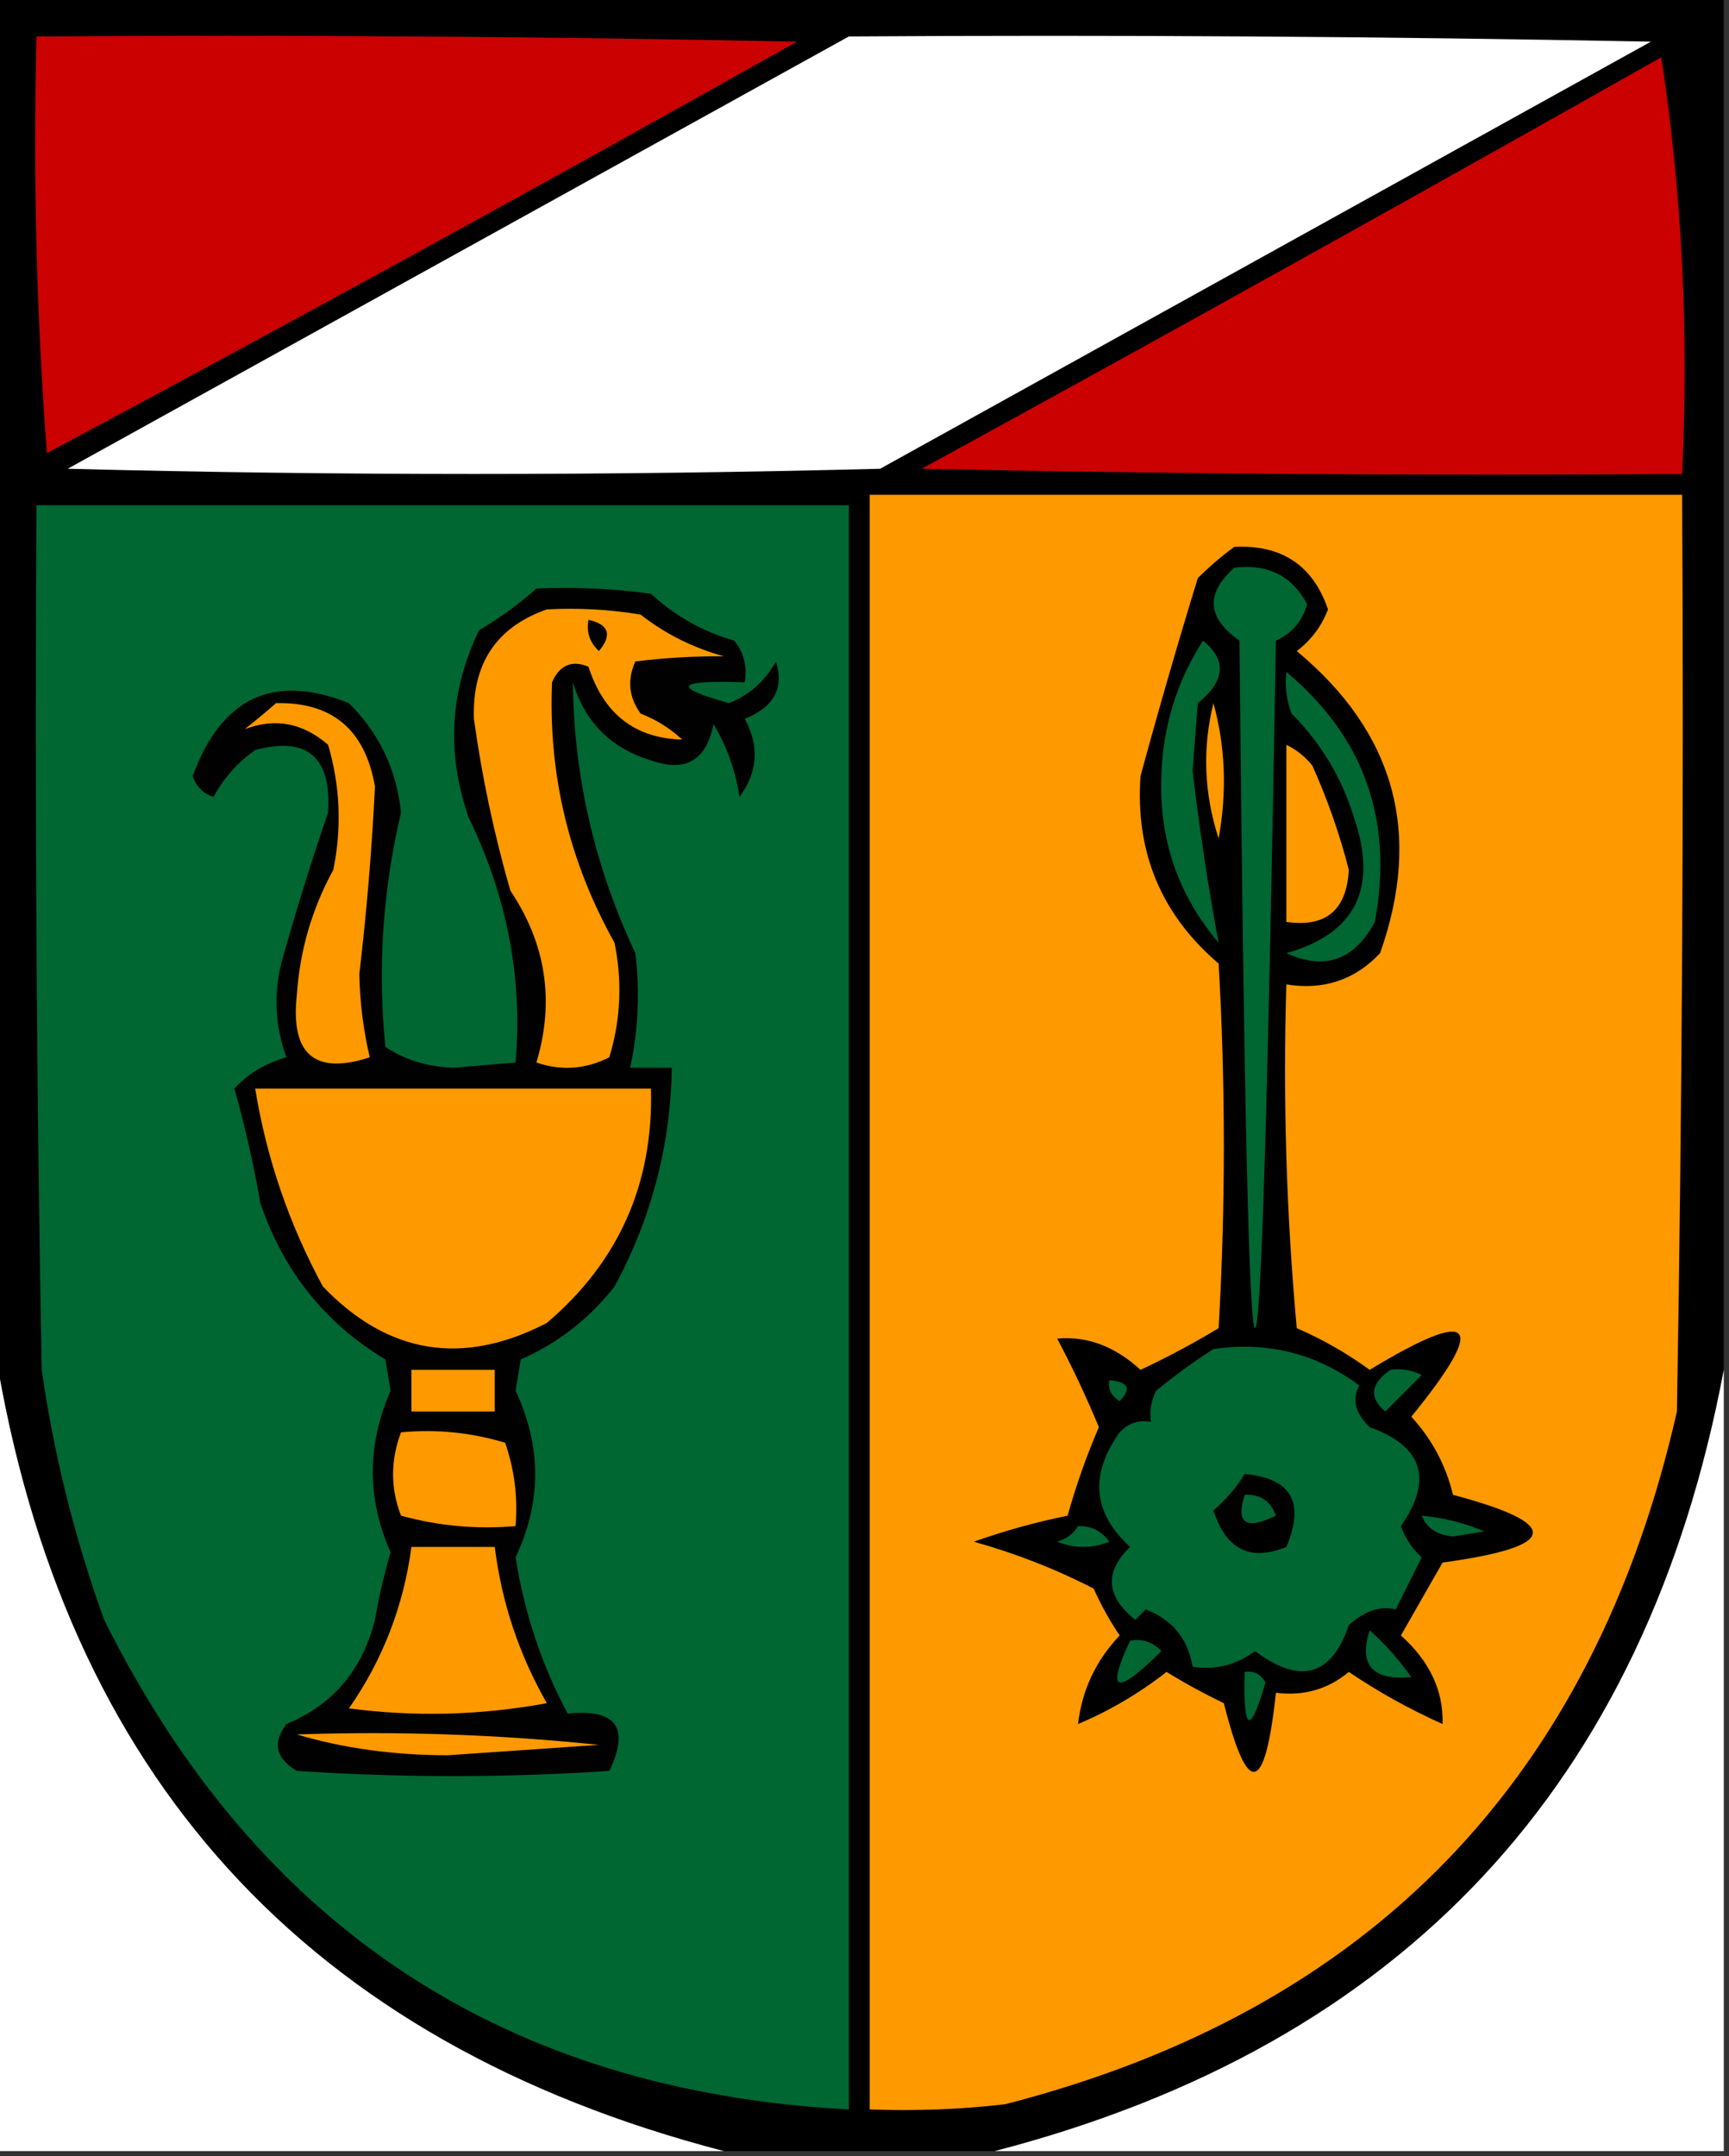 <?xml version="1.0" encoding="UTF-8"?>
<!DOCTYPE svg PUBLIC "-//W3C//DTD SVG 1.1//EN" "http://www.w3.org/Graphics/SVG/1.1/DTD/svg11.dtd">
<svg xmlns="http://www.w3.org/2000/svg" version="1.1" width="166px" height="207px" style="shape-rendering:geometricPrecision; text-rendering:geometricPrecision; image-rendering:optimizeQuality; fill-rule:evenodd; clip-rule:evenodd" xmlns:xlink="http://www.w3.org/1999/xlink">
<rect width="100%" height="100%" fill="#333333" stroke="none"/>
<g><path style="opacity:1" fill="#000000" d="M -0.5,-0.5 C 54.833,-0.5 110.167,-0.5 165.5,-0.5C 165.5,43.5 165.5,87.5 165.5,131.5C 158.011,171.321 134.678,196.321 95.5,206.5C 86.833,206.5 78.167,206.5 69.5,206.5C 29.412,196.078 6.078,170.411 -0.5,129.5C -0.5,86.167 -0.5,42.833 -0.5,-0.5 Z"/></g>
<g><path style="opacity:1" fill="#cb0000" d="M 3.5,3.5 C 27.836,3.333 52.169,3.5 76.5,4C 52.629,17.435 28.629,30.602 4.5,43.5C 3.501,30.183 3.167,16.85 3.5,3.5 Z"/></g>
<g><path style="opacity:1" fill="#fefffe" d="M 81.5,3.5 C 107.169,3.333 132.835,3.5 158.5,4C 133.897,17.638 109.23,31.305 84.5,45C 58.5,45.667 32.5,45.667 6.5,45C 31.562,31.139 56.562,17.305 81.5,3.5 Z"/></g>
<g><path style="opacity:1" fill="#cb0000" d="M 159.5,5.5 C 161.481,18.458 162.148,31.791 161.5,45.5C 137.164,45.667 112.831,45.5 88.5,45C 112.353,31.937 136.02,18.77 159.5,5.5 Z"/></g>
<g><path style="opacity:1" fill="#fe9900" d="M 83.5,47.5 C 109.5,47.5 135.5,47.5 161.5,47.5C 161.667,76.835 161.5,106.169 161,135.5C 152.979,170.853 131.479,193.019 96.5,202C 92.179,202.499 87.846,202.666 83.5,202.5C 83.5,150.833 83.5,99.167 83.5,47.5 Z"/></g>
<g><path style="opacity:1" fill="#006632" d="M 3.5,48.5 C 29.5,48.5 55.5,48.5 81.5,48.5C 81.5,99.833 81.5,151.167 81.5,202.5C 48.577,200.756 24.743,185.089 10,155.5C 7.183,147.715 5.183,139.715 4,131.5C 3.5,103.835 3.333,76.169 3.5,48.5 Z"/></g>
<g><path style="opacity:1" fill="#000000" d="M 118.5,52.5 C 123.057,52.272 126.057,54.272 127.5,58.5C 126.885,60.116 125.885,61.45 124.5,62.5C 133.913,70.321 136.58,79.988 132.5,91.5C 130.08,94.077 127.08,95.077 123.5,94.5C 123.168,105.52 123.501,116.52 124.5,127.5C 126.996,128.58 129.33,129.914 131.5,131.5C 141.573,125.405 142.906,126.905 135.5,136C 137.476,138.147 138.809,140.647 139.5,143.5C 150.046,146.3 149.713,148.467 138.5,150C 137.167,152.333 135.833,154.667 134.5,157C 137.257,159.468 138.59,162.301 138.5,165.5C 135.33,164.083 132.33,162.416 129.5,160.5C 127.49,162.171 125.157,162.838 122.5,162.5C 121.455,172.276 119.788,172.609 117.5,163.5C 115.614,162.594 113.78,161.594 112,160.5C 109.337,162.577 106.504,164.243 103.5,165.5C 103.884,162.231 105.218,159.397 107.5,157C 106.54,155.581 105.707,154.081 105,152.5C 101.373,150.628 97.54,149.128 93.5,148C 96.436,146.955 99.436,146.121 102.5,145.5C 103.313,142.599 104.313,139.766 105.5,137C 104.303,134.106 102.97,131.273 101.5,128.5C 104.376,128.243 107.043,129.243 109.5,131.5C 112.079,130.294 114.579,128.961 117,127.5C 117.667,115.833 117.667,104.167 117,92.5C 111.487,87.802 108.987,81.802 109.5,74.5C 111.227,68.151 113.06,61.817 115,55.5C 116.145,54.364 117.312,53.364 118.5,52.5 Z"/></g>
<g><path style="opacity:1" fill="#006632" d="M 118.5,54.5 C 121.712,54.106 124.046,55.272 125.5,58C 125.046,59.622 124.046,60.788 122.5,61.5C 121,149.492 119.834,149.492 119,61.5C 115.887,59.324 115.72,56.991 118.5,54.5 Z"/></g>
<g><path style="opacity:1" fill="#000100" d="M 51.5,56.5 C 55.182,56.335 58.848,56.501 62.5,57C 64.803,59.133 67.469,60.633 70.5,61.5C 71.429,62.689 71.762,64.022 71.5,65.5C 64.892,65.271 64.392,65.937 70,67.5C 71.96,66.708 73.46,65.375 74.5,63.5C 75.303,66.055 74.303,67.888 71.5,69C 72.923,71.62 72.757,74.12 71,76.5C 70.624,73.99 69.79,71.656 68.5,69.5C 67.827,72.997 65.827,74.163 62.5,73C 58.667,71.833 56.167,69.333 55,65.5C 55.091,74.535 57.091,83.202 61,91.5C 61.45,95.188 61.283,98.854 60.5,102.5C 61.833,102.5 63.167,102.5 64.5,102.5C 64.376,109.957 62.542,116.957 59,123.5C 56.572,126.598 53.572,128.931 50,130.5C 49.833,131.5 49.667,132.5 49.5,133.5C 52.008,138.865 52.008,144.199 49.5,149.5C 50.343,154.834 52.009,159.834 54.5,164.5C 59.158,164.015 60.492,165.848 58.5,170C 48.5,170.667 38.5,170.667 28.5,170C 26.475,168.806 26.141,167.306 27.5,165.5C 31.938,163.679 34.771,160.346 36,155.5C 36.373,153.302 36.873,151.135 37.5,149C 35.225,143.886 35.225,138.719 37.5,133.5C 37.333,132.5 37.167,131.5 37,130.5C 31.224,127.043 27.224,122.043 25,115.5C 24.356,111.779 23.523,108.113 22.5,104.5C 23.824,103.065 25.49,102.065 27.5,101.5C 26.425,98.562 26.259,95.562 27,92.5C 28.36,87.616 29.86,82.783 31.5,78C 31.84,72.665 29.507,70.665 24.5,72C 22.824,73.177 21.491,74.677 20.5,76.5C 19.5,76.167 18.833,75.5 18.5,74.5C 21.275,66.941 26.275,64.608 33.5,67.5C 36.411,70.396 38.078,73.896 38.5,78C 36.744,85.421 36.244,92.921 37,100.5C 38.87,101.743 41.036,102.41 43.5,102.5C 45.5,102.333 47.5,102.167 49.5,102C 50.191,93.896 48.691,86.063 45,78.5C 42.847,72.312 43.181,66.312 46,60.5C 48.015,59.303 49.849,57.97 51.5,56.5 Z"/></g>
<g><path style="opacity:1" fill="#fe9900" d="M 52.5,58.5 C 55.518,58.335 58.518,58.502 61.5,59C 63.888,60.861 66.554,62.194 69.5,63C 66.563,62.989 63.73,63.155 61,63.5C 60.203,65.259 60.369,66.925 61.5,68.5C 63.002,69.083 64.335,69.916 65.5,71C 60.963,70.874 57.963,68.54 56.5,64C 54.892,63.342 53.725,63.842 53,65.5C 52.633,74.368 54.633,82.702 59,90.5C 59.76,94.225 59.593,97.892 58.5,101.5C 56.235,102.647 53.902,102.814 51.5,102C 53.261,96.112 52.428,90.612 49,85.5C 47.437,80.083 46.271,74.583 45.5,69C 45.324,63.699 47.658,60.199 52.5,58.5 Z"/></g>
<g><path style="opacity:1" fill="#000000" d="M 56.5,59.5 C 58.465,59.948 58.798,60.948 57.5,62.5C 56.614,61.675 56.281,60.675 56.5,59.5 Z"/></g>
<g><path style="opacity:1" fill="#006632" d="M 115.5,61.5 C 117.806,63.384 117.639,65.384 115,67.5C 114.833,69.667 114.667,71.833 114.5,74C 115.16,79.605 115.994,85.105 117,90.5C 113.113,85.935 111.28,80.602 111.5,74.5C 111.642,69.745 112.975,65.412 115.5,61.5 Z"/></g>
<g><path style="opacity:1" fill="#006632" d="M 123.5,64.5 C 130.976,70.757 133.81,78.757 132,88.5C 130.029,92.186 127.195,93.186 123.5,91.5C 130.143,89.63 132.309,85.297 130,78.5C 128.827,74.663 126.827,71.329 124,68.5C 123.51,67.207 123.343,65.873 123.5,64.5 Z"/></g>
<g><path style="opacity:1" fill="#fe9900" d="M 26.5,67.5 C 31.886,67.377 35.053,70.044 36,75.5C 35.708,81.481 35.208,87.481 34.5,93.5C 34.55,96.223 34.884,98.89 35.5,101.5C 30.208,103.218 27.875,101.218 28.5,95.5C 28.783,91.261 29.95,87.261 32,83.5C 32.827,79.459 32.66,75.459 31.5,71.5C 29.075,69.39 26.408,68.89 23.5,70C 24.571,69.148 25.571,68.315 26.5,67.5 Z"/></g>
<g><path style="opacity:1" fill="#fe9900" d="M 116.5,67.5 C 117.647,71.646 117.814,75.98 117,80.5C 115.595,76.162 115.428,71.829 116.5,67.5 Z"/></g>
<g><path style="opacity:1" fill="#fe9900" d="M 123.5,71.5 C 124.458,71.953 125.292,72.62 126,73.5C 127.452,76.737 128.619,80.07 129.5,83.5C 129.29,87.38 127.29,89.047 123.5,88.5C 123.5,82.833 123.5,77.167 123.5,71.5 Z"/></g>
<g><path style="opacity:1" fill="#fe9900" d="M 24.5,104.5 C 37.167,104.5 49.833,104.5 62.5,104.5C 62.738,113.63 59.405,121.13 52.5,127C 44.418,131.177 37.251,130.011 31,123.5C 27.757,117.524 25.59,111.19 24.5,104.5 Z"/></g>
<g><path style="opacity:1" fill="#fefffe" d="M -0.5,129.5 C 6.078,170.411 29.412,196.078 69.5,206.5C 46.167,206.5 22.833,206.5 -0.5,206.5C -0.5,180.833 -0.5,155.167 -0.5,129.5 Z"/></g>
<g><path style="opacity:1" fill="#006632" d="M 116.5,129.5 C 121.702,128.756 126.369,129.923 130.5,133C 129.786,134.343 130.12,135.676 131.5,137C 136.615,138.847 137.615,142.013 134.5,146.5C 134.919,147.672 135.585,148.672 136.5,149.5C 135.667,151.167 134.833,152.833 134,154.5C 132.527,154.132 131.027,154.632 129.5,156C 127.838,160.908 124.838,161.741 120.5,158.5C 118.677,159.845 116.677,160.345 114.5,160C 114.047,157.307 112.547,155.473 110,154.5C 109.667,154.833 109.333,155.167 109,155.5C 106.171,153.238 106.004,150.905 108.5,148.5C 104.919,145.226 104.586,141.56 107.5,137.5C 108.325,136.614 109.325,136.281 110.5,136.5C 110.351,135.448 110.517,134.448 111,133.5C 112.812,132.023 114.645,130.69 116.5,129.5 Z"/></g>
<g><path style="opacity:1" fill="#fe9900" d="M 39.5,131.5 C 42.167,131.5 44.833,131.5 47.5,131.5C 47.5,132.833 47.5,134.167 47.5,135.5C 44.833,135.5 42.167,135.5 39.5,135.5C 39.5,134.167 39.5,132.833 39.5,131.5 Z"/></g>
<g><path style="opacity:1" fill="#006632" d="M 133.5,131.5 C 134.552,131.351 135.552,131.517 136.5,132C 135.333,133.167 134.167,134.333 133,135.5C 131.413,134.154 131.58,132.821 133.5,131.5 Z"/></g>
<g><path style="opacity:1" fill="#fefffe" d="M 165.5,131.5 C 165.5,156.5 165.5,181.5 165.5,206.5C 142.167,206.5 118.833,206.5 95.5,206.5C 134.678,196.321 158.011,171.321 165.5,131.5 Z"/></g>
<g><path style="opacity:1" fill="#006632" d="M 106.5,132.5 C 108.337,132.639 108.67,133.306 107.5,134.5C 106.702,134.043 106.369,133.376 106.5,132.5 Z"/></g>
<g><path style="opacity:1" fill="#fe9900" d="M 38.5,137.5 C 41.898,137.18 45.232,137.513 48.5,138.5C 49.393,141.084 49.726,143.751 49.5,146.5C 45.774,146.823 42.107,146.489 38.5,145.5C 37.484,142.866 37.484,140.2 38.5,137.5 Z"/></g>
<g><path style="opacity:1" fill="#000000" d="M 119.5,141.5 C 123.979,141.898 125.312,144.231 123.5,148.5C 120.044,149.921 117.71,148.755 116.5,145C 117.71,143.961 118.71,142.794 119.5,141.5 Z"/></g>
<g><path style="opacity:1" fill="#006632" d="M 119.5,143.5 C 120.995,143.415 121.995,144.081 122.5,145.5C 119.623,146.911 118.623,146.244 119.5,143.5 Z"/></g>
<g><path style="opacity:1" fill="#006632" d="M 136.5,145.5 C 138.564,145.687 140.564,146.187 142.5,147C 141.5,147.167 140.5,147.333 139.5,147.5C 137.97,147.36 136.97,146.693 136.5,145.5 Z"/></g>
<g><path style="opacity:1" fill="#006632" d="M 103.5,146.5 C 104.756,146.461 105.756,146.961 106.5,148C 104.833,148.667 103.167,148.667 101.5,148C 102.416,147.722 103.082,147.222 103.5,146.5 Z"/></g>
<g><path style="opacity:1" fill="#fe9900" d="M 39.5,148.5 C 42.167,148.5 44.833,148.5 47.5,148.5C 48.163,153.823 49.83,158.823 52.5,163.5C 46.193,164.664 39.859,164.831 33.5,164C 36.748,159.333 38.748,154.166 39.5,148.5 Z"/></g>
<g><path style="opacity:1" fill="#006632" d="M 131.5,156.5 C 132.968,157.806 134.301,159.306 135.5,161C 131.76,161.342 130.426,159.842 131.5,156.5 Z"/></g>
<g><path style="opacity:1" fill="#006632" d="M 108.5,157.5 C 109.675,157.281 110.675,157.614 111.5,158.5C 107.154,162.827 106.154,162.493 108.5,157.5 Z"/></g>
<g><path style="opacity:1" fill="#006632" d="M 119.5,160.5 C 120.376,160.369 121.043,160.702 121.5,161.5C 120.011,166.646 119.344,166.313 119.5,160.5 Z"/></g>
<g><path style="opacity:1" fill="#fe9900" d="M 28.5,166.5 C 38.19,166.168 47.856,166.502 57.5,167.5C 52.667,167.833 47.833,168.167 43,168.5C 37.784,168.494 32.951,167.827 28.5,166.5 Z"/></g>
</svg>
